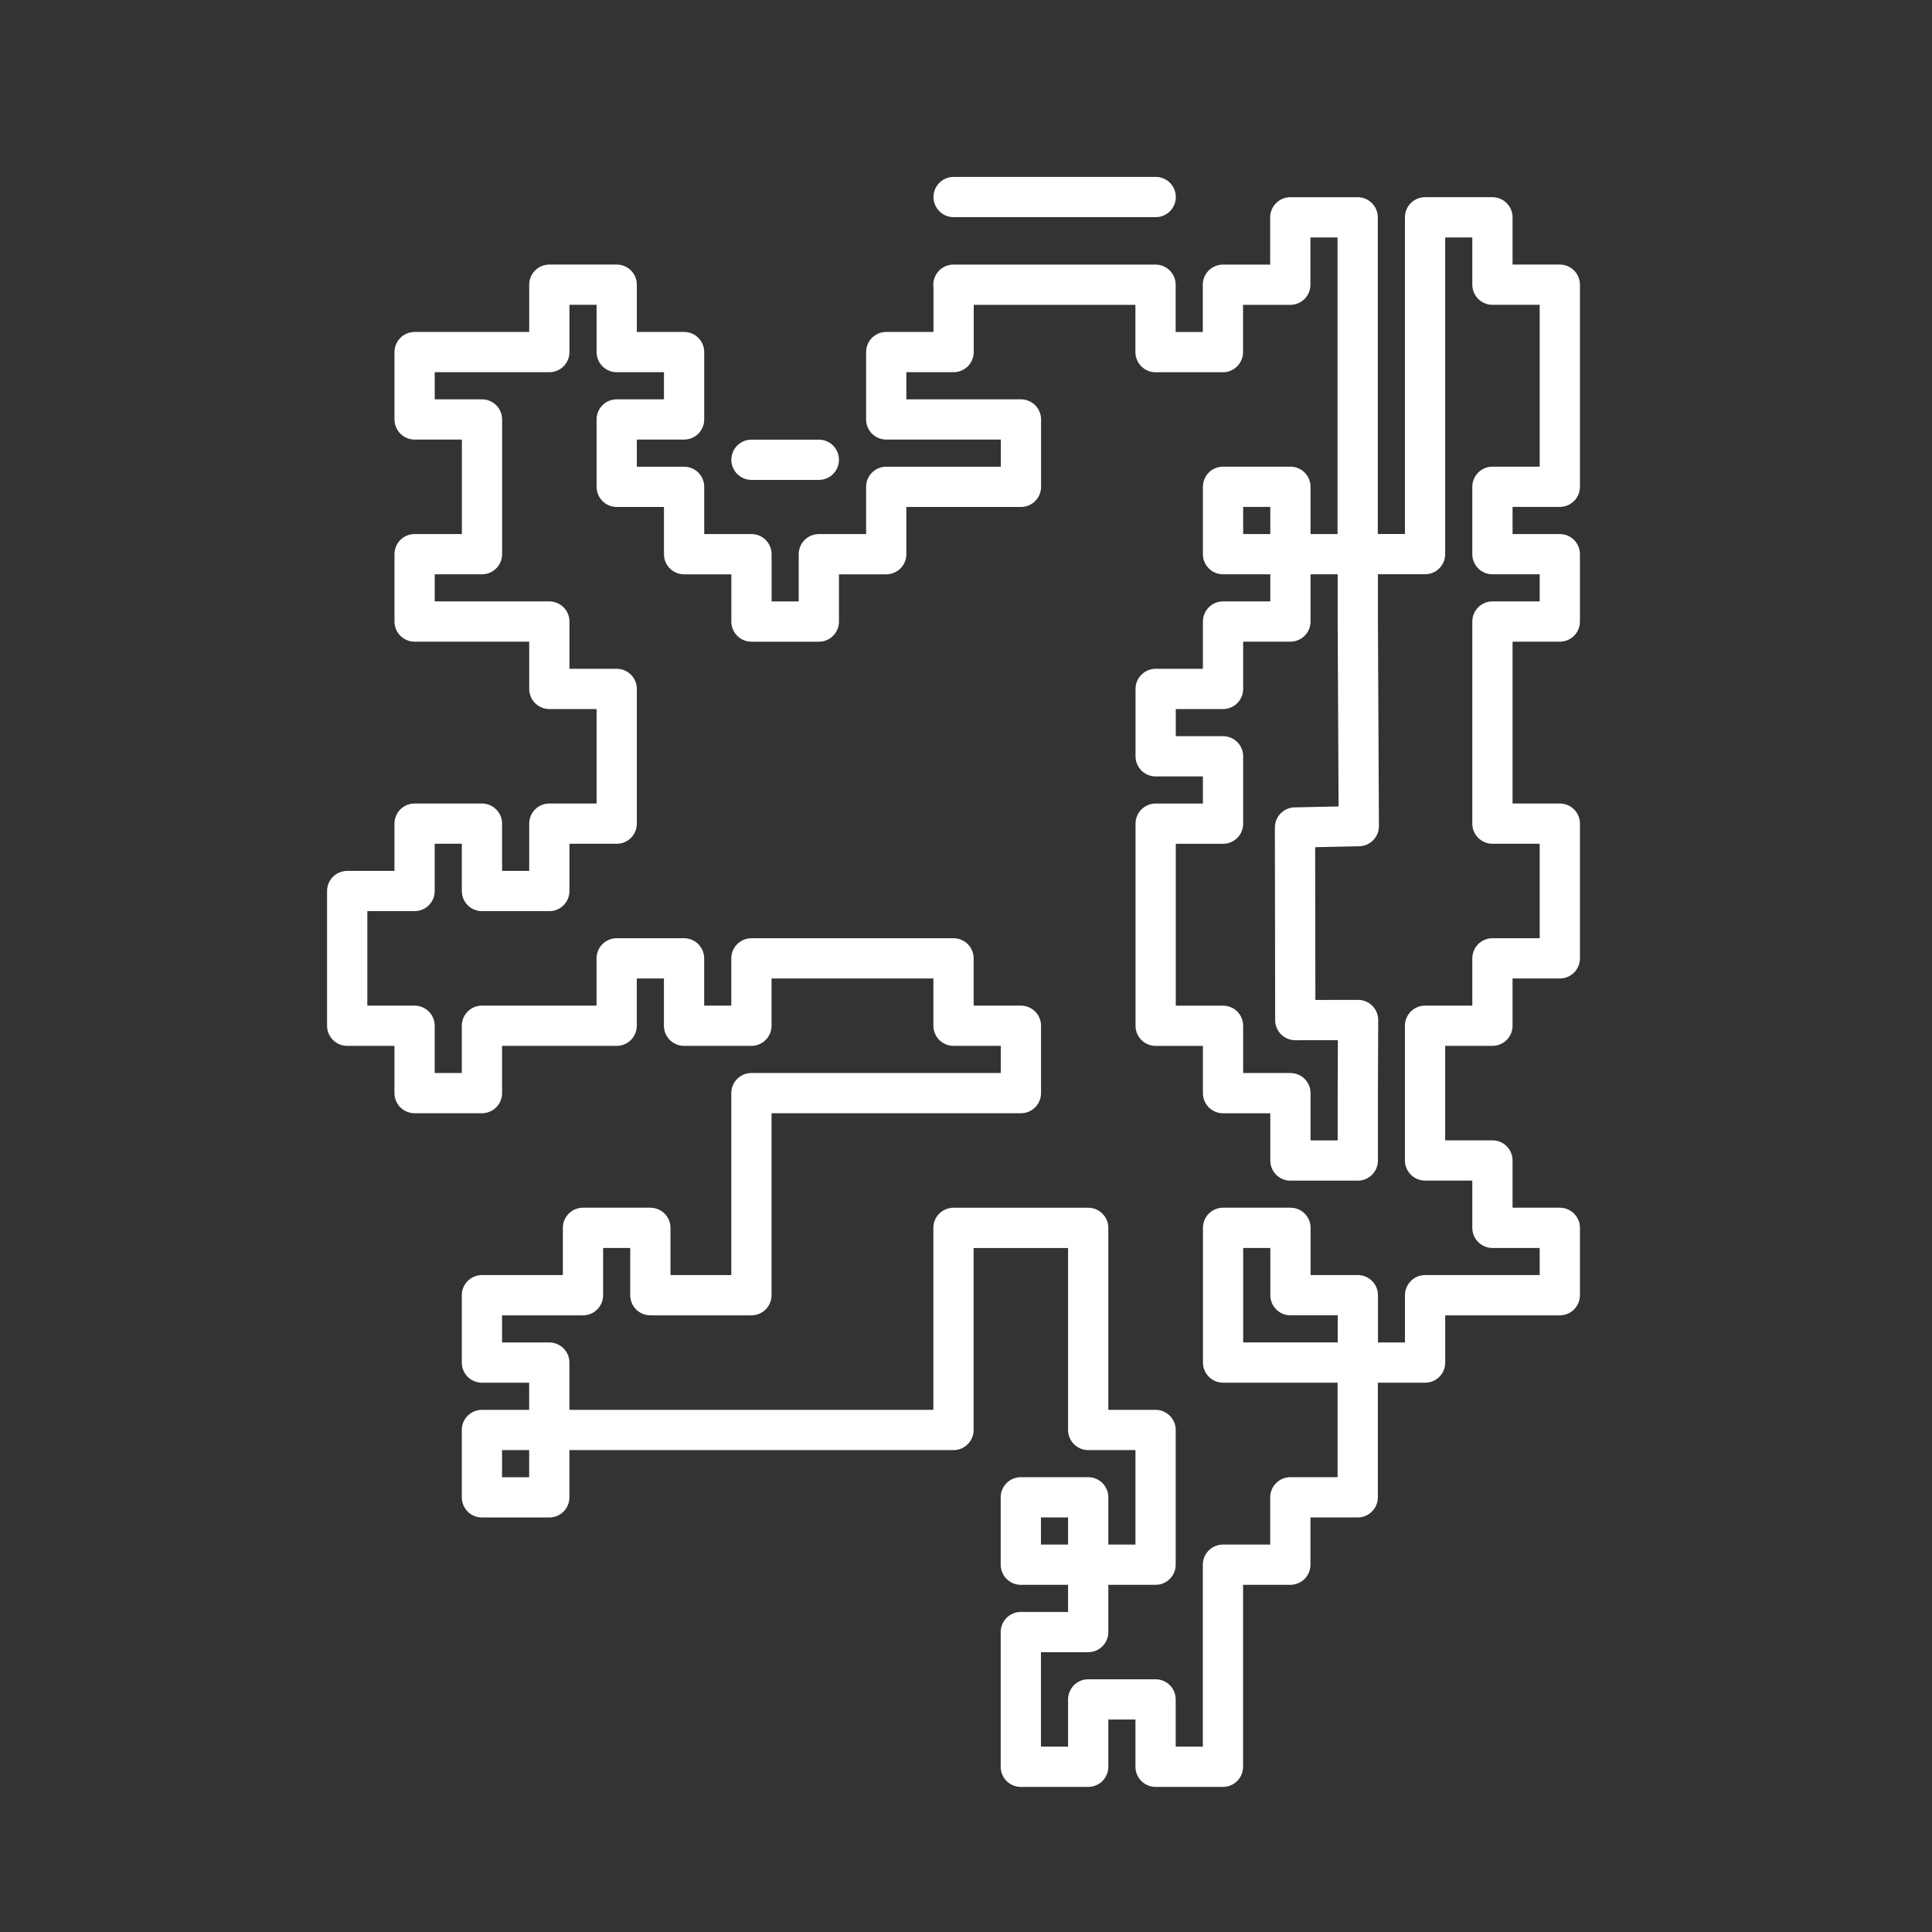 <?xml version="1.0" encoding="UTF-8"?><svg id="a" xmlns="http://www.w3.org/2000/svg" viewBox="0 0 48 48"><rect x="0" y="0" width="48" height="48" fill="#333333" stroke="none"/><defs><style>.b{fill:none;stroke:#fff;stroke-linecap:round;stroke-linejoin:round;}</style></defs><path class="b" d="M28.713,4.895h-5.021"/><path class="b" d="M23.692,7.073v1.674h-1.674v1.674h3.347v1.674h-3.347v1.674h-1.674v1.674h-1.674v-1.674h-1.674v-1.674h-1.674v-1.674h1.674v-1.674h-1.674v-1.674h-1.674v1.674h-3.347v1.674h1.674v3.347h-1.674v1.674h3.347v1.674h1.674v3.347h-1.674v1.674h-1.674v-1.674h-1.674v1.674h-1.674v3.347h1.674v1.674h1.674v-1.674h3.347v-1.674h1.674v1.674h1.674v-1.674h5.021v1.674h1.674v1.674h-6.695v5.021h-2.511v-1.674h-1.674v1.674h-2.511v1.674h1.674v1.674h-1.674v1.674h1.674v-1.674h10.042v-5.021h3.347v5.021h1.674v3.347h-1.674v-1.674h-1.674v1.674h1.674v1.674h-1.674v3.347h1.674v-1.674h1.674v1.674h1.674v-5.021h1.674v-1.674h1.674v-3.347h1.674v-1.674h3.347v-1.674h-1.674v-1.674h-1.674v-3.347h1.674v-1.674h1.674v-3.347h-1.674v-5.021h1.674v-1.674h-1.674v-1.674h1.674v-5.021h-1.674v-1.674h-1.674v8.368h-1.674V5.4h-1.674v1.674h-1.674v1.674h-1.674v-1.674h-5.021ZM33.734,15.442v-1.674h-1.674v-1.674h-1.674v1.674h1.674v1.674h-1.674v1.674h-1.674v1.674h1.674v1.674h-1.674v5.021h1.674v1.674h1.674v1.674h1.674v-1.674l.007-1.817-1.56.002-.007-4.785,1.585-.034-.025-5.082M33.734,33.852h-3.347v-3.347h1.674v1.674h1.674v1.674Z"/><path class="b" d="M20.344,11.423h-1.674"/></svg>